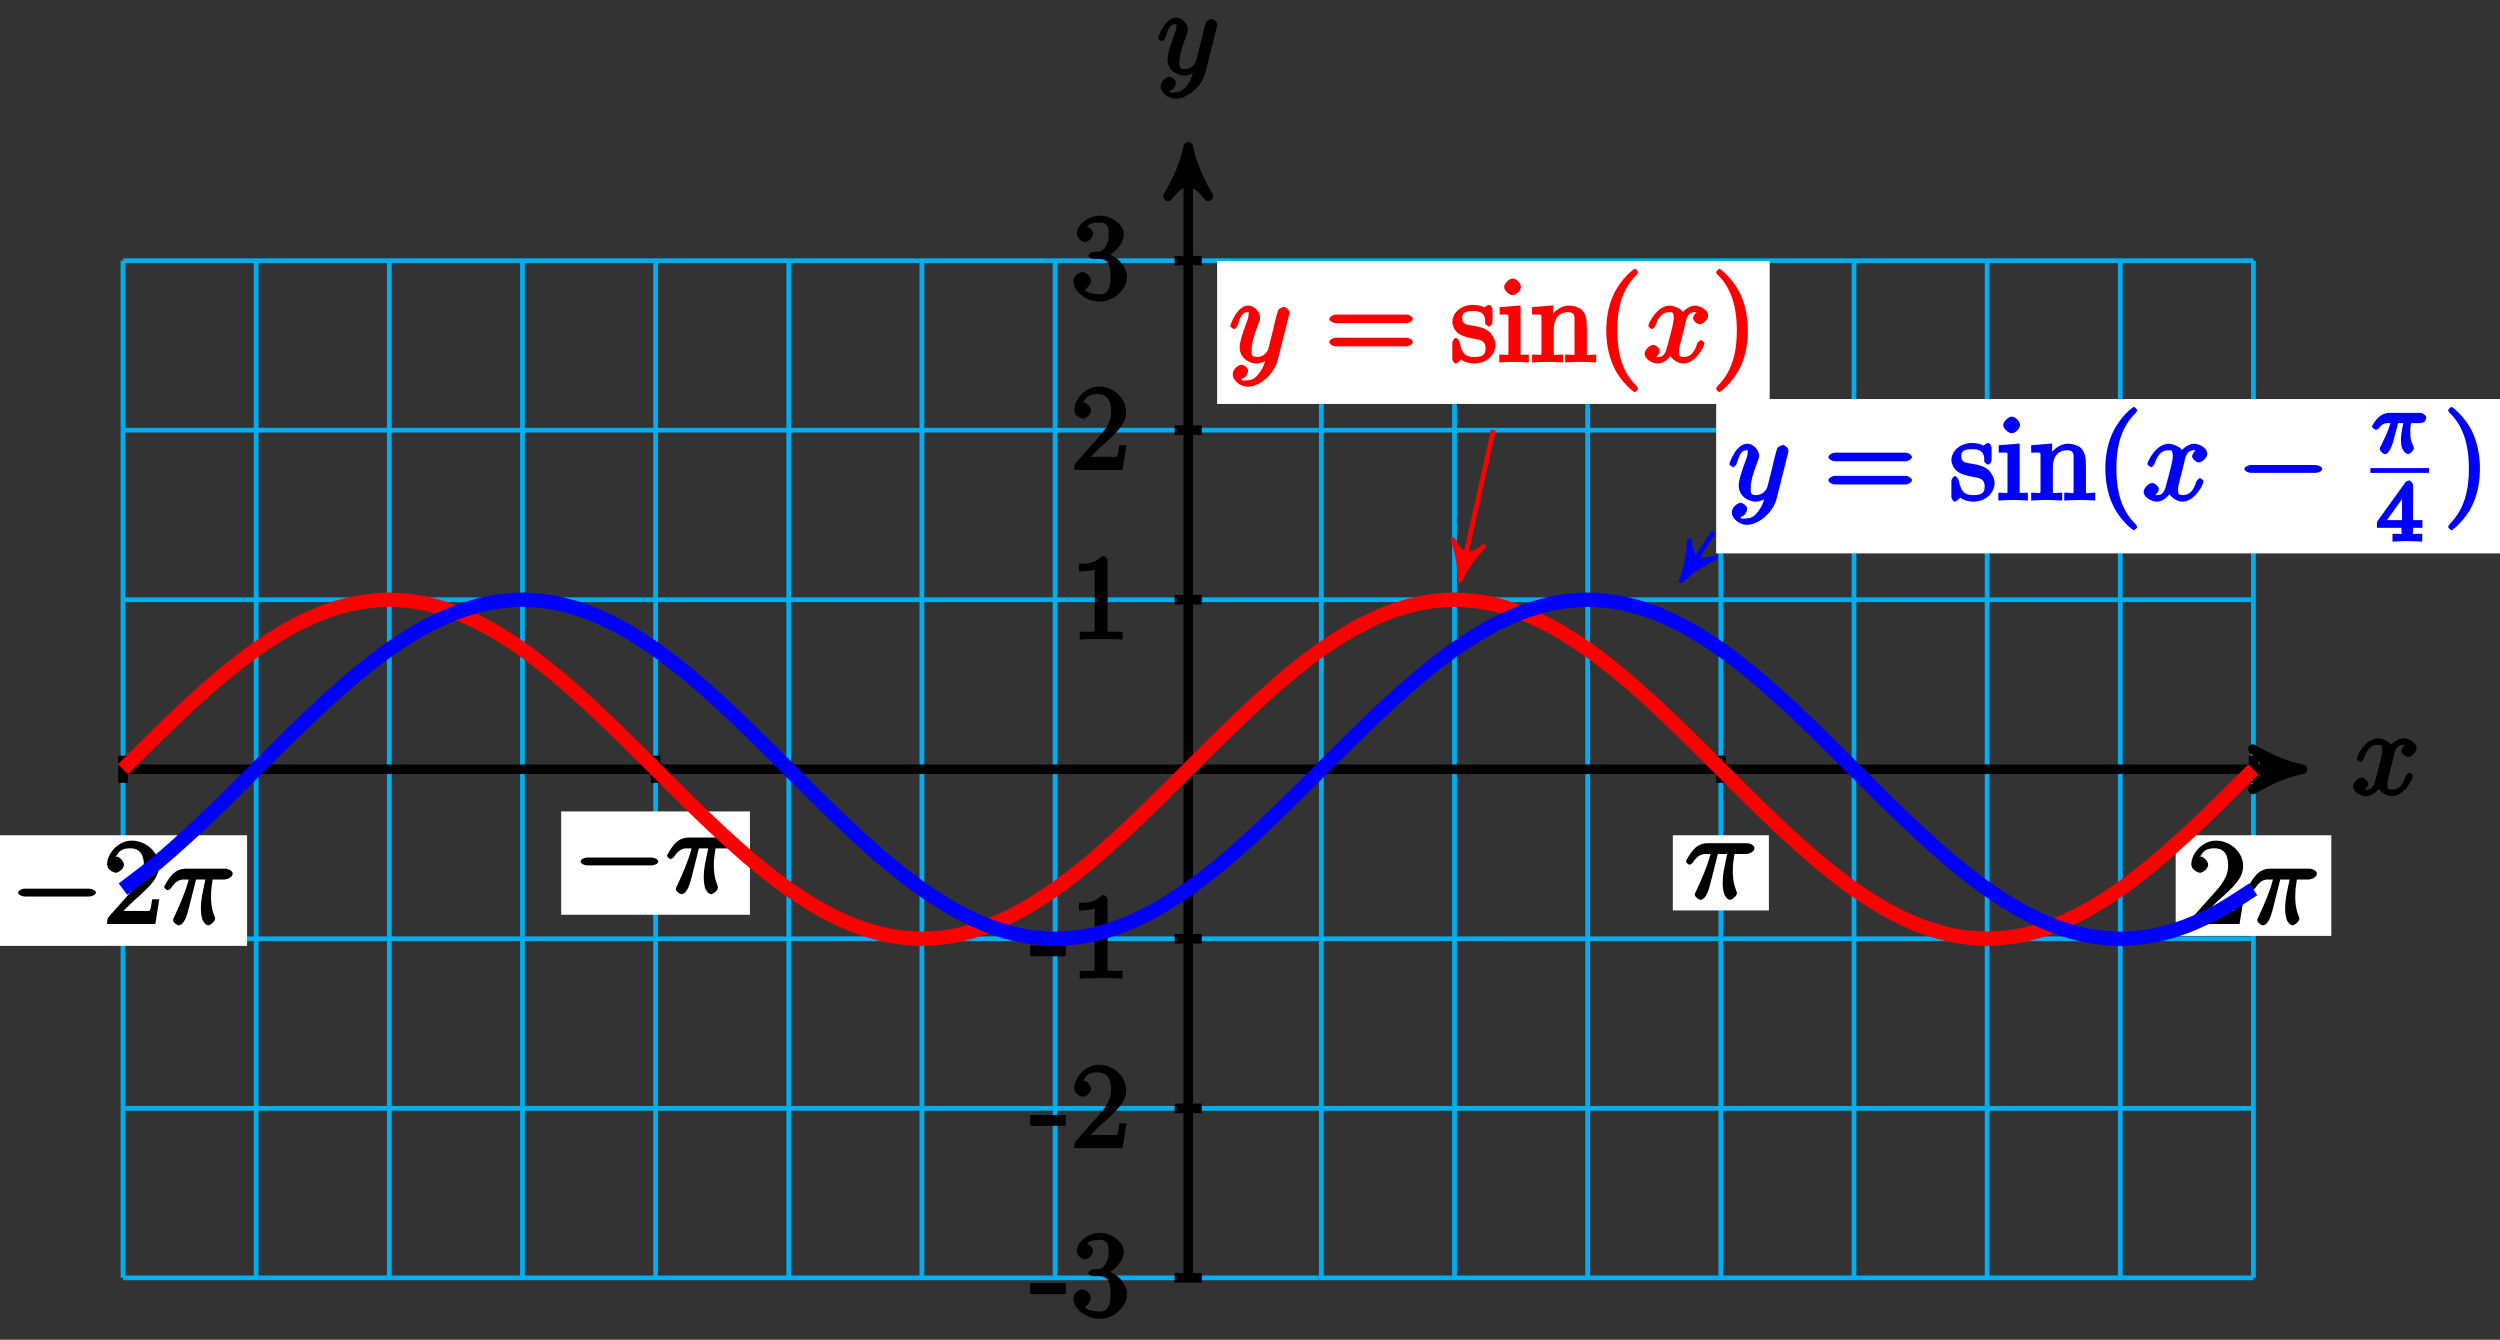 <?xml version="1.0" encoding="UTF-8"?>
<svg xmlns="http://www.w3.org/2000/svg" xmlns:xlink="http://www.w3.org/1999/xlink" width="209pt" height="112pt" viewBox="0 0 209 112" version="1.1">
<rect x="0" y="0" width="209" height="112" fill="#333333" stroke="none"/>
<defs>
<g>
<symbol overflow="visible" id="glyph0-0">
<path style="stroke:none;" d=""/>
</symbol>
<symbol overflow="visible" id="glyph0-1">
<path style="stroke:none;" d="M 3.5 -3.172 C 3.562 -3.422 3.625 -4.188 4.312 -4.188 C 4.359 -4.188 4.469 -4.234 4.688 -4.109 L 4.812 -4.391 C 4.531 -4.344 4.156 -3.922 4.156 -3.672 C 4.156 -3.516 4.453 -3.172 4.719 -3.172 C 4.938 -3.172 5.422 -3.516 5.422 -3.906 C 5.422 -4.422 4.672 -4.734 4.328 -4.734 C 3.75 -4.734 3.266 -4.156 3.297 -4.203 C 3.203 -4.469 2.5 -4.734 2.203 -4.734 C 1.172 -4.734 0.422 -3.281 0.422 -3.031 C 0.422 -2.938 0.703 -2.766 0.719 -2.766 C 0.797 -2.766 1 -2.953 1.016 -3.047 C 1.359 -4.094 1.844 -4.188 2.188 -4.188 C 2.375 -4.188 2.547 -4.25 2.547 -3.672 C 2.547 -3.375 2.375 -2.703 2 -1.312 C 1.844 -0.688 1.672 -0.438 1.234 -0.438 C 1.172 -0.438 1.062 -0.391 0.859 -0.516 L 0.734 -0.234 C 0.984 -0.297 1.375 -0.656 1.375 -0.938 C 1.375 -1.203 0.984 -1.453 0.844 -1.453 C 0.531 -1.453 0.109 -1.031 0.109 -0.703 C 0.109 -0.25 0.781 0.109 1.219 0.109 C 1.891 0.109 2.359 -0.641 2.391 -0.703 L 2.094 -0.812 C 2.219 -0.438 2.75 0.109 3.344 0.109 C 4.375 0.109 5.109 -1.328 5.109 -1.578 C 5.109 -1.688 4.859 -1.859 4.828 -1.859 C 4.734 -1.859 4.531 -1.641 4.516 -1.578 C 4.188 -0.516 3.688 -0.438 3.375 -0.438 C 2.984 -0.438 2.984 -0.594 2.984 -0.922 C 2.984 -1.141 3.047 -1.359 3.156 -1.797 Z M 3.5 -3.172 "/>
</symbol>
<symbol overflow="visible" id="glyph0-2">
<path style="stroke:none;" d="M 5.016 -3.953 C 5.047 -4.094 5.047 -4.109 5.047 -4.188 C 5.047 -4.359 4.75 -4.625 4.594 -4.625 C 4.5 -4.625 4.203 -4.516 4.109 -4.344 C 4.047 -4.203 3.969 -3.891 3.922 -3.703 C 3.859 -3.453 3.781 -3.188 3.734 -2.906 L 3.281 -1.109 C 3.234 -0.969 2.984 -0.438 2.328 -0.438 C 1.828 -0.438 1.891 -0.703 1.891 -1.078 C 1.891 -1.531 2.047 -2.156 2.391 -3.031 C 2.547 -3.438 2.594 -3.547 2.594 -3.75 C 2.594 -4.203 2.109 -4.734 1.609 -4.734 C 0.656 -4.734 0.109 -3.125 0.109 -3.031 C 0.109 -2.938 0.391 -2.766 0.406 -2.766 C 0.516 -2.766 0.688 -2.953 0.734 -3.109 C 1 -4.047 1.234 -4.188 1.578 -4.188 C 1.656 -4.188 1.641 -4.344 1.641 -4.031 C 1.641 -3.781 1.547 -3.516 1.469 -3.328 C 1.078 -2.266 0.891 -1.703 0.891 -1.234 C 0.891 -0.344 1.703 0.109 2.297 0.109 C 2.688 0.109 3.141 -0.109 3.422 -0.391 L 3.125 -0.5 C 2.984 0.016 2.922 0.391 2.516 0.922 C 2.266 1.25 2.016 1.5 1.562 1.5 C 1.422 1.5 1.141 1.641 1.031 1.406 C 0.953 1.406 1.203 1.359 1.344 1.234 C 1.453 1.141 1.594 0.906 1.594 0.719 C 1.594 0.406 1.156 0.203 1.062 0.203 C 0.828 0.203 0.312 0.531 0.312 1.016 C 0.312 1.516 0.938 2.047 1.562 2.047 C 2.578 2.047 3.781 0.984 4.062 -0.156 Z M 5.016 -3.953 "/>
</symbol>
<symbol overflow="visible" id="glyph0-3">
<path style="stroke:none;" d="M 2.641 -3.719 L 3.547 -3.719 C 3.266 -2.406 3.172 -1.969 3.172 -1.312 C 3.172 -1.156 3.172 -0.891 3.25 -0.547 C 3.344 -0.109 3.641 0.109 3.781 0.109 C 3.984 0.109 4.359 -0.234 4.359 -0.422 C 4.359 -0.484 4.359 -0.516 4.312 -0.641 C 4.016 -1.359 4.016 -2.016 4.016 -2.297 C 4.016 -2.828 4.094 -3.359 4.156 -3.719 L 5.156 -3.719 C 5.297 -3.719 5.828 -3.875 5.828 -4.219 C 5.828 -4.453 5.438 -4.625 5.25 -4.625 L 1.906 -4.625 C 1.688 -4.625 1.188 -4.578 0.75 -4.109 C 0.406 -3.719 0.094 -3.141 0.094 -3.094 C 0.094 -3.078 0.266 -2.828 0.391 -2.828 C 0.469 -2.828 0.609 -2.922 0.672 -3 C 1.156 -3.766 1.609 -3.719 1.812 -3.719 L 2.156 -3.719 C 1.891 -2.672 1.344 -1.469 1 -0.719 C 0.891 -0.531 0.844 -0.391 0.844 -0.312 C 0.844 -0.125 1.188 0.109 1.312 0.109 C 1.609 0.109 1.859 -0.328 1.984 -0.703 C 2.125 -1.156 2.125 -1.172 2.25 -1.672 L 2.766 -3.719 Z M 2.641 -3.719 "/>
</symbol>
<symbol overflow="visible" id="glyph1-0">
<path style="stroke:none;" d=""/>
</symbol>
<symbol overflow="visible" id="glyph1-1">
<path style="stroke:none;" d="M 2.922 -2.031 L 2.922 -2.766 L -0.062 -2.766 L -0.062 -1.859 L 2.922 -1.859 Z M 2.922 -2.031 "/>
</symbol>
<symbol overflow="visible" id="glyph1-2">
<path style="stroke:none;" d="M 4.719 -1.859 C 4.719 -2.688 3.922 -3.625 2.891 -3.844 L 2.891 -3.516 C 3.703 -3.781 4.453 -4.641 4.453 -5.422 C 4.453 -6.234 3.406 -6.969 2.453 -6.969 C 1.453 -6.969 0.516 -6.203 0.516 -5.438 C 0.516 -5.109 0.906 -4.766 1.203 -4.766 C 1.5 -4.766 1.875 -5.141 1.875 -5.438 C 1.875 -5.938 1.234 -6.094 1.391 -6.094 C 1.516 -6.312 2.047 -6.391 2.406 -6.391 C 2.828 -6.391 3.188 -6.328 3.188 -5.438 C 3.188 -5.312 3.219 -4.859 2.953 -4.422 C 2.656 -3.938 2.453 -3.953 2.203 -3.953 C 2.125 -3.938 1.891 -3.922 1.812 -3.922 C 1.734 -3.906 1.484 -3.734 1.484 -3.625 C 1.484 -3.516 1.734 -3.359 1.906 -3.359 L 2.344 -3.359 C 3.156 -3.359 3.344 -2.844 3.344 -1.859 C 3.344 -0.516 2.844 -0.391 2.406 -0.391 C 1.969 -0.391 1.344 -0.516 1.203 -0.766 C 1.219 -0.766 1.703 -1.141 1.703 -1.531 C 1.703 -1.891 1.266 -2.25 0.984 -2.25 C 0.734 -2.25 0.234 -1.938 0.234 -1.5 C 0.234 -0.594 1.344 0.219 2.438 0.219 C 3.656 0.219 4.719 -0.844 4.719 -1.859 Z M 4.719 -1.859 "/>
</symbol>
<symbol overflow="visible" id="glyph1-3">
<path style="stroke:none;" d="M 4.469 -2.062 L 4.078 -2.062 C 4 -1.594 3.984 -1.281 3.875 -1.125 C 3.812 -1.047 3.281 -1.094 3.062 -1.094 L 1.266 -1.094 L 1.391 -0.812 L 2.438 -1.844 C 4 -3.219 4.641 -3.875 4.641 -4.859 C 4.641 -6 3.578 -6.969 2.359 -6.969 C 1.234 -6.969 0.312 -5.875 0.312 -5 C 0.312 -4.438 1 -4.281 1.031 -4.281 C 1.203 -4.281 1.719 -4.562 1.719 -4.969 C 1.719 -5.219 1.359 -5.656 1.016 -5.656 C 0.938 -5.656 0.922 -5.656 1.141 -5.734 C 1.281 -6.125 1.656 -6.328 2.234 -6.328 C 3.141 -6.328 3.391 -5.688 3.391 -4.859 C 3.391 -4.062 2.938 -3.406 2.391 -2.781 L 0.484 -0.641 C 0.375 -0.531 0.312 -0.406 0.312 0 L 4.344 0 L 4.672 -2.062 Z M 4.469 -2.062 "/>
</symbol>
<symbol overflow="visible" id="glyph1-4">
<path style="stroke:none;" d="M 4.344 -0.156 L 4.344 -0.641 L 3.859 -0.641 C 2.953 -0.641 3.094 -0.578 3.094 -0.953 L 3.094 -6.547 C 3.094 -6.781 2.938 -6.969 2.625 -6.969 C 1.953 -6.281 1.203 -6.328 0.703 -6.328 L 0.703 -5.688 C 1.094 -5.688 1.797 -5.734 2.016 -5.859 L 2.016 -0.953 C 2.016 -0.594 2.156 -0.641 1.266 -0.641 L 0.766 -0.641 L 0.766 0.016 C 1.297 -0.031 2.156 -0.031 2.562 -0.031 C 2.953 -0.031 3.828 -0.031 4.344 0.016 Z M 4.344 -0.156 "/>
</symbol>
<symbol overflow="visible" id="glyph2-0">
<path style="stroke:none;" d=""/>
</symbol>
<symbol overflow="visible" id="glyph2-1">
<path style="stroke:none;" d="M 1.391 -0.812 L 2.438 -1.844 C 4 -3.219 4.641 -3.875 4.641 -4.859 C 4.641 -6 3.578 -6.969 2.359 -6.969 C 1.234 -6.969 0.312 -5.875 0.312 -5 C 0.312 -4.438 1 -4.281 1.031 -4.281 C 1.203 -4.281 1.719 -4.562 1.719 -4.969 C 1.719 -5.219 1.359 -5.656 1.016 -5.656 C 0.938 -5.656 0.922 -5.656 1.141 -5.734 C 1.281 -6.125 1.656 -6.328 2.234 -6.328 C 3.141 -6.328 3.391 -5.688 3.391 -4.859 C 3.391 -4.062 2.938 -3.406 2.391 -2.781 L 0.484 -0.641 C 0.375 -0.531 0.312 -0.406 0.312 0 L 4.344 0 L 4.672 -2.062 L 4.078 -2.062 C 4 -1.594 3.984 -1.281 3.875 -1.125 C 3.812 -1.047 3.281 -1.094 3.062 -1.094 L 1.266 -1.094 Z M 1.391 -0.812 "/>
</symbol>
<symbol overflow="visible" id="glyph2-2">
<path style="stroke:none;" d="M 6.844 -3.266 C 7 -3.266 7.359 -3.422 7.359 -3.625 C 7.359 -3.812 7 -3.984 6.859 -3.984 L 0.891 -3.984 C 0.75 -3.984 0.375 -3.812 0.375 -3.625 C 0.375 -3.422 0.75 -3.266 0.891 -3.266 Z M 6.859 -1.328 C 7 -1.328 7.359 -1.484 7.359 -1.688 C 7.359 -1.891 7 -2.047 6.844 -2.047 L 0.891 -2.047 C 0.75 -2.047 0.375 -1.891 0.375 -1.688 C 0.375 -1.484 0.75 -1.328 0.891 -1.328 Z M 6.859 -1.328 "/>
</symbol>
<symbol overflow="visible" id="glyph2-3">
<path style="stroke:none;" d="M 2.078 -1.938 C 2.297 -1.891 2.938 -1.891 2.938 -1.172 C 2.938 -0.672 2.766 -0.438 1.984 -0.438 C 1.141 -0.438 0.953 -0.844 0.766 -1.688 C 0.734 -1.812 0.562 -2.031 0.453 -2.031 C 0.328 -2.031 0.156 -1.781 0.156 -1.609 L 0.156 -0.297 C 0.156 -0.125 0.328 0.109 0.438 0.109 C 0.484 0.109 0.625 0.047 0.812 -0.141 C 0.828 -0.156 0.828 -0.172 0.891 -0.234 C 1.203 0.047 1.781 0.109 1.984 0.109 C 3.125 0.109 3.766 -0.719 3.766 -1.438 C 3.766 -1.969 3.406 -2.375 3.297 -2.5 C 2.953 -2.828 2.453 -2.953 2.031 -3.031 C 1.469 -3.141 0.984 -3.094 0.984 -3.672 C 0.984 -4.031 1.062 -4.281 1.922 -4.281 C 3.016 -4.281 2.891 -3.531 2.906 -3.234 C 2.922 -3.141 3.188 -2.984 3.203 -2.984 C 3.344 -2.984 3.516 -3.188 3.516 -3.375 L 3.516 -4.391 C 3.516 -4.562 3.344 -4.797 3.234 -4.797 C 3.188 -4.797 3.031 -4.75 2.906 -4.625 C 2.875 -4.578 2.766 -4.5 2.844 -4.562 C 2.609 -4.75 2.078 -4.797 1.922 -4.797 C 0.703 -4.797 0.156 -3.953 0.156 -3.406 C 0.156 -3.047 0.359 -2.656 0.625 -2.438 C 0.953 -2.188 1.359 -2.078 2.078 -1.938 Z M 2.078 -1.938 "/>
</symbol>
<symbol overflow="visible" id="glyph2-4">
<path style="stroke:none;" d="M 1.766 -4.734 L 0.188 -4.609 L 0.188 -3.984 C 1.016 -3.984 0.922 -4.094 0.922 -3.594 L 0.922 -0.922 C 0.922 -0.469 1 -0.641 0.156 -0.641 L 0.156 0.016 C 0.641 -0.016 1.188 -0.031 1.422 -0.031 C 1.781 -0.031 2.125 -0.016 2.625 0.016 L 2.625 -0.641 C 1.797 -0.641 1.938 -0.516 1.938 -0.906 L 1.938 -4.75 Z M 1.969 -6.297 C 1.969 -6.625 1.562 -7 1.281 -7 C 0.969 -7 0.562 -6.562 0.562 -6.297 C 0.562 -6.031 0.969 -5.609 1.281 -5.609 C 1.562 -5.609 1.969 -5.984 1.969 -6.297 Z M 1.969 -6.297 "/>
</symbol>
<symbol overflow="visible" id="glyph2-5">
<path style="stroke:none;" d="M 0.922 -3.594 L 0.922 -0.922 C 0.922 -0.469 0.984 -0.641 0.141 -0.641 L 0.141 0.016 C 0.672 -0.016 1.172 -0.031 1.453 -0.031 C 1.703 -0.031 2.219 -0.016 2.734 0.016 L 2.734 -0.641 C 1.891 -0.641 1.953 -0.469 1.953 -0.922 L 1.953 -2.75 C 1.953 -3.781 2.5 -4.188 3.125 -4.188 C 3.766 -4.188 3.688 -3.812 3.688 -3.234 L 3.688 -0.922 C 3.688 -0.469 3.766 -0.641 2.906 -0.641 L 2.906 0.016 C 3.438 -0.016 3.953 -0.031 4.219 -0.031 C 4.469 -0.031 5 -0.016 5.5 0.016 L 5.5 -0.641 C 4.812 -0.641 4.734 -0.469 4.719 -0.766 L 4.719 -2.672 C 4.719 -3.531 4.672 -3.953 4.359 -4.312 C 4.234 -4.484 3.781 -4.734 3.203 -4.734 C 2.469 -4.734 1.828 -4.141 1.547 -3.516 L 1.891 -3.516 L 1.891 -4.75 L 0.141 -4.609 L 0.141 -3.984 C 1.016 -3.984 0.922 -4.078 0.922 -3.594 Z M 0.922 -3.594 "/>
</symbol>
<symbol overflow="visible" id="glyph2-6">
<path style="stroke:none;" d="M 3.469 2.234 C 3.469 2.203 3.422 2.062 3.25 1.891 C 2 0.641 1.734 -1.125 1.734 -2.656 C 1.734 -4.391 2.062 -6.016 3.297 -7.25 C 3.422 -7.375 3.469 -7.5 3.469 -7.531 C 3.469 -7.609 3.266 -7.812 3.203 -7.812 C 3.094 -7.812 2.031 -6.953 1.438 -5.688 C 0.922 -4.594 0.812 -3.484 0.812 -2.656 C 0.812 -1.875 0.922 -0.672 1.469 0.453 C 2.062 1.688 3.094 2.5 3.203 2.5 C 3.266 2.5 3.469 2.297 3.469 2.234 Z M 3.469 2.234 "/>
</symbol>
<symbol overflow="visible" id="glyph2-7">
<path style="stroke:none;" d="M 3.047 -2.656 C 3.047 -3.422 2.938 -4.641 2.391 -5.766 C 1.797 -6.984 0.766 -7.812 0.672 -7.812 C 0.609 -7.812 0.391 -7.594 0.391 -7.531 C 0.391 -7.5 0.438 -7.375 0.625 -7.203 C 1.609 -6.203 2.125 -4.734 2.125 -2.656 C 2.125 -0.953 1.797 0.688 0.562 1.938 C 0.438 2.062 0.391 2.203 0.391 2.234 C 0.391 2.297 0.609 2.5 0.672 2.5 C 0.766 2.5 1.828 1.656 2.422 0.391 C 2.938 -0.703 3.047 -1.812 3.047 -2.656 Z M 3.047 -2.656 "/>
</symbol>
<symbol overflow="visible" id="glyph3-0">
<path style="stroke:none;" d=""/>
</symbol>
<symbol overflow="visible" id="glyph3-1">
<path style="stroke:none;" d="M 6.562 -2.297 C 6.734 -2.297 7.125 -2.422 7.125 -2.625 C 7.125 -2.828 6.734 -2.953 6.562 -2.953 L 1.172 -2.953 C 1 -2.953 0.625 -2.828 0.625 -2.625 C 0.625 -2.422 1 -2.297 1.172 -2.297 Z M 6.562 -2.297 "/>
</symbol>
<symbol overflow="visible" id="glyph4-0">
<path style="stroke:none;" d=""/>
</symbol>
<symbol overflow="visible" id="glyph4-1">
<path style="stroke:none;" d="M 2.172 -2.531 L 2.75 -2.531 C 2.703 -2.312 2.547 -1.672 2.547 -1.125 C 2.547 -0.844 2.578 -0.656 2.625 -0.5 C 2.734 -0.156 3.016 0.062 3.125 0.062 C 3.297 0.062 3.641 -0.266 3.641 -0.438 C 3.641 -0.5 3.578 -0.656 3.531 -0.719 C 3.406 -0.984 3.328 -1.25 3.328 -1.812 C 3.328 -1.953 3.328 -2.234 3.391 -2.531 L 4.109 -2.531 C 4.234 -2.531 4.422 -2.578 4.5 -2.641 C 4.594 -2.703 4.672 -2.969 4.672 -3 C 4.672 -3.203 4.312 -3.391 4.188 -3.391 L 1.562 -3.391 C 1.281 -3.391 0.938 -3.266 0.625 -2.969 C 0.453 -2.812 0.125 -2.312 0.125 -2.25 C 0.125 -2.156 0.406 -1.969 0.438 -1.969 C 0.516 -1.969 0.641 -2.031 0.688 -2.094 C 1.047 -2.578 1.344 -2.531 1.5 -2.531 L 1.672 -2.531 C 1.516 -1.953 1.188 -1.266 1.062 -1.016 C 0.891 -0.625 0.875 -0.609 0.812 -0.547 C 0.781 -0.422 0.781 -0.391 0.781 -0.344 C 0.781 -0.234 1.047 0.062 1.219 0.062 C 1.484 0.062 1.75 -0.438 1.922 -1.062 L 2.312 -2.531 Z M 2.172 -2.531 "/>
</symbol>
<symbol overflow="visible" id="glyph5-0">
<path style="stroke:none;" d=""/>
</symbol>
<symbol overflow="visible" id="glyph5-1">
<path style="stroke:none;" d="M 3.875 -1.344 L 3.875 -1.781 L 3.094 -1.781 L 3.094 -4.703 C 3.094 -4.844 2.906 -5.094 2.766 -5.094 C 2.672 -5.094 2.516 -5.031 2.438 -4.922 L 0.078 -1.641 L 0.078 -1.141 L 2.125 -1.141 L 2.125 -0.766 C 2.125 -0.531 2.328 -0.641 1.75 -0.641 L 1.375 -0.641 L 1.375 0.016 C 1.922 -0.016 2.359 -0.031 2.609 -0.031 C 2.875 -0.031 3.312 -0.016 3.859 0.016 L 3.859 -0.641 L 3.484 -0.641 C 2.906 -0.641 3.094 -0.531 3.094 -0.766 L 3.094 -1.141 L 3.875 -1.141 Z M 2.172 -4.141 L 2.172 -1.781 L 0.906 -1.781 L 2.5 -4 Z M 2.172 -4.141 "/>
</symbol>
</g>
</defs>
<g id="surface1">
<path style="fill:none;stroke-width:0.399;stroke-linecap:butt;stroke-linejoin:miter;stroke:rgb(0%,67.839%,93.729%);stroke-opacity:1;stroke-miterlimit:10;" d="M -89.052 -42.518 L 89.052 -42.518 M -89.052 -28.347 L 89.052 -28.347 M -89.052 -14.172 L 89.052 -14.172 M -89.052 -0.001 L 89.052 -0.001 M -89.052 14.174 L 89.052 14.174 M -89.052 28.348 L 89.052 28.348 M -89.052 42.516 L 89.052 42.516 M -89.052 -42.518 L -89.052 42.519 M -77.92 -42.518 L -77.92 42.519 M -66.788 -42.518 L -66.788 42.519 M -55.659 -42.518 L -55.659 42.519 M -44.527 -42.518 L -44.527 42.519 M -33.395 -42.518 L -33.395 42.519 M -22.263 -42.518 L -22.263 42.519 M -11.13 -42.518 L -11.13 42.519 M 0.002 -42.518 L 0.002 42.519 M 11.13 -42.518 L 11.13 42.519 M 22.262 -42.518 L 22.262 42.519 M 33.395 -42.518 L 33.395 42.519 M 44.527 -42.518 L 44.527 42.519 M 55.659 -42.518 L 55.659 42.519 M 66.788 -42.518 L 66.788 42.519 M 77.92 -42.518 L 77.92 42.519 M 89.052 -42.518 L 89.052 42.519 " transform="matrix(1,0,0,-1,99.334,64.311)"/>
<path style="fill:none;stroke-width:0.797;stroke-linecap:butt;stroke-linejoin:miter;stroke:rgb(0%,0%,0%);stroke-opacity:1;stroke-miterlimit:10;" d="M -89.052 -0.001 L 92.11 -0.001 " transform="matrix(1,0,0,-1,99.334,64.311)"/>
<path style="fill-rule:nonzero;fill:rgb(0%,0%,0%);fill-opacity:1;stroke-width:0.797;stroke-linecap:butt;stroke-linejoin:round;stroke:rgb(0%,0%,0%);stroke-opacity:1;stroke-miterlimit:10;" d="M 1.036 -0.001 C -0.257 0.26 -1.554 0.776 -3.109 1.682 C -1.554 0.518 -1.554 -0.517 -3.109 -1.685 C -1.554 -0.779 -0.257 -0.259 1.036 -0.001 Z M 1.036 -0.001 " transform="matrix(1,0,0,-1,191.449,64.311)"/>
<g style="fill:rgb(0%,0%,0%);fill-opacity:1;">
  <use xlink:href="#glyph0-1" x="196.603" y="66.456"/>
</g>
<path style="fill:none;stroke-width:0.797;stroke-linecap:butt;stroke-linejoin:miter;stroke:rgb(0%,0%,0%);stroke-opacity:1;stroke-miterlimit:10;" d="M 0.002 -42.518 L 0.002 51.007 " transform="matrix(1,0,0,-1,99.334,64.311)"/>
<path style="fill-rule:nonzero;fill:rgb(0%,0%,0%);fill-opacity:1;stroke-width:0.797;stroke-linecap:butt;stroke-linejoin:round;stroke:rgb(0%,0%,0%);stroke-opacity:1;stroke-miterlimit:10;" d="M 1.035 -0.002 C -0.257 0.26 -1.554 0.775 -3.109 1.686 C -1.554 0.518 -1.554 -0.517 -3.109 -1.685 C -1.554 -0.775 -0.257 -0.26 1.035 -0.002 Z M 1.035 -0.002 " transform="matrix(0,-1,-1,0,99.334,13.301)"/>
<g style="fill:rgb(0%,0%,0%);fill-opacity:1;">
  <use xlink:href="#glyph0-2" x="96.713" y="6.21"/>
</g>
<path style="fill:none;stroke-width:0.797;stroke-linecap:butt;stroke-linejoin:miter;stroke:rgb(0%,0%,0%);stroke-opacity:1;stroke-miterlimit:10;" d="M 1.135 -42.518 L -1.135 -42.518 " transform="matrix(1,0,0,-1,99.334,64.311)"/>
<g style="fill:rgb(0%,0%,0%);fill-opacity:1;">
  <use xlink:href="#glyph1-1" x="86.181" y="110.042"/>
  <use xlink:href="#glyph1-2" x="89.499" y="110.042"/>
</g>
<path style="fill:none;stroke-width:0.797;stroke-linecap:butt;stroke-linejoin:miter;stroke:rgb(0%,0%,0%);stroke-opacity:1;stroke-miterlimit:10;" d="M 1.135 -28.347 L -1.135 -28.347 " transform="matrix(1,0,0,-1,99.334,64.311)"/>
<g style="fill:rgb(0%,0%,0%);fill-opacity:1;">
  <use xlink:href="#glyph1-1" x="86.181" y="95.977"/>
  <use xlink:href="#glyph1-3" x="89.499" y="95.977"/>
</g>
<path style="fill:none;stroke-width:0.797;stroke-linecap:butt;stroke-linejoin:miter;stroke:rgb(0%,0%,0%);stroke-opacity:1;stroke-miterlimit:10;" d="M 1.135 -14.172 L -1.135 -14.172 " transform="matrix(1,0,0,-1,99.334,64.311)"/>
<g style="fill:rgb(0%,0%,0%);fill-opacity:1;">
  <use xlink:href="#glyph1-1" x="86.181" y="81.803"/>
  <use xlink:href="#glyph1-4" x="89.499" y="81.803"/>
</g>
<path style="fill:none;stroke-width:0.797;stroke-linecap:butt;stroke-linejoin:miter;stroke:rgb(0%,0%,0%);stroke-opacity:1;stroke-miterlimit:10;" d="M 1.135 14.174 L -1.135 14.174 " transform="matrix(1,0,0,-1,99.334,64.311)"/>
<g style="fill:rgb(0%,0%,0%);fill-opacity:1;">
  <use xlink:href="#glyph1-4" x="89.5" y="53.454"/>
</g>
<path style="fill:none;stroke-width:0.797;stroke-linecap:butt;stroke-linejoin:miter;stroke:rgb(0%,0%,0%);stroke-opacity:1;stroke-miterlimit:10;" d="M 1.135 28.348 L -1.135 28.348 " transform="matrix(1,0,0,-1,99.334,64.311)"/>
<g style="fill:rgb(0%,0%,0%);fill-opacity:1;">
  <use xlink:href="#glyph1-3" x="89.5" y="39.281"/>
</g>
<path style="fill:none;stroke-width:0.797;stroke-linecap:butt;stroke-linejoin:miter;stroke:rgb(0%,0%,0%);stroke-opacity:1;stroke-miterlimit:10;" d="M 1.135 42.519 L -1.135 42.519 " transform="matrix(1,0,0,-1,99.334,64.311)"/>
<g style="fill:rgb(0%,0%,0%);fill-opacity:1;">
  <use xlink:href="#glyph1-2" x="89.5" y="24.997"/>
</g>
<path style="fill:none;stroke-width:0.797;stroke-linecap:butt;stroke-linejoin:miter;stroke:rgb(0%,0%,0%);stroke-opacity:1;stroke-miterlimit:10;" d="M 44.527 1.135 L 44.527 -1.134 " transform="matrix(1,0,0,-1,99.334,64.311)"/>
<path style=" stroke:none;fill-rule:nonzero;fill:rgb(100%,100%,100%);fill-opacity:1;" d="M 139.848 76.113 L 147.879 76.113 L 147.879 69.828 L 139.848 69.828 Z M 139.848 76.113 "/>
<g style="fill:rgb(0%,0%,0%);fill-opacity:1;">
  <use xlink:href="#glyph0-3" x="140.845" y="75.115"/>
</g>
<path style="fill:none;stroke-width:0.797;stroke-linecap:butt;stroke-linejoin:miter;stroke:rgb(0%,0%,0%);stroke-opacity:1;stroke-miterlimit:10;" d="M 89.052 1.135 L 89.052 -1.134 " transform="matrix(1,0,0,-1,99.334,64.311)"/>
<path style=" stroke:none;fill-rule:nonzero;fill:rgb(100%,100%,100%);fill-opacity:1;" d="M 181.887 78.242 L 194.898 78.242 L 194.898 69.828 L 181.887 69.828 Z M 181.887 78.242 "/>
<g style="fill:rgb(0%,0%,0%);fill-opacity:1;">
  <use xlink:href="#glyph2-1" x="182.883" y="77.246"/>
</g>
<g style="fill:rgb(0%,0%,0%);fill-opacity:1;">
  <use xlink:href="#glyph0-3" x="187.865" y="77.246"/>
</g>
<path style="fill:none;stroke-width:0.797;stroke-linecap:butt;stroke-linejoin:miter;stroke:rgb(0%,0%,0%);stroke-opacity:1;stroke-miterlimit:10;" d="M -44.527 1.135 L -44.527 -1.134 " transform="matrix(1,0,0,-1,99.334,64.311)"/>
<path style=" stroke:none;fill-rule:nonzero;fill:rgb(100%,100%,100%);fill-opacity:1;" d="M 46.914 76.473 L 62.695 76.473 L 62.695 67.836 L 46.914 67.836 Z M 46.914 76.473 "/>
<g style="fill:rgb(0%,0%,0%);fill-opacity:1;">
  <use xlink:href="#glyph3-1" x="47.912" y="74.645"/>
</g>
<g style="fill:rgb(0%,0%,0%);fill-opacity:1;">
  <use xlink:href="#glyph0-3" x="55.661" y="74.645"/>
</g>
<path style="fill:none;stroke-width:0.797;stroke-linecap:butt;stroke-linejoin:miter;stroke:rgb(0%,0%,0%);stroke-opacity:1;stroke-miterlimit:10;" d="M -89.052 1.135 L -89.052 -1.134 " transform="matrix(1,0,0,-1,99.334,64.311)"/>
<path style=" stroke:none;fill-rule:nonzero;fill:rgb(100%,100%,100%);fill-opacity:1;" d="M -0.105 79.074 L 20.656 79.074 L 20.656 69.828 L -0.105 69.828 Z M -0.105 79.074 "/>
<g style="fill:rgb(0%,0%,0%);fill-opacity:1;">
  <use xlink:href="#glyph3-1" x="0.892" y="77.246"/>
</g>
<g style="fill:rgb(0%,0%,0%);fill-opacity:1;">
  <use xlink:href="#glyph2-1" x="8.642" y="77.246"/>
</g>
<g style="fill:rgb(0%,0%,0%);fill-opacity:1;">
  <use xlink:href="#glyph0-3" x="13.623" y="77.246"/>
</g>
<path style="fill:none;stroke-width:1.196;stroke-linecap:butt;stroke-linejoin:miter;stroke:rgb(100%,0%,0%);stroke-opacity:1;stroke-miterlimit:10;" d="M -89.052 -0.001 C -89.052 -0.001 -87.045 2.014 -86.271 2.764 C -85.498 3.518 -84.26 4.713 -83.49 5.424 C -82.717 6.131 -81.478 7.236 -80.705 7.873 C -79.932 8.51 -78.693 9.478 -77.924 10.021 C -77.151 10.564 -75.912 11.357 -75.139 11.783 C -74.369 12.209 -73.131 12.799 -72.358 13.092 C -71.584 13.388 -70.346 13.752 -69.577 13.9 C -68.803 14.049 -67.565 14.174 -66.792 14.174 C -66.018 14.174 -64.78 14.049 -64.011 13.9 C -63.237 13.752 -61.999 13.388 -61.226 13.095 C -60.456 12.802 -59.218 12.213 -58.444 11.787 C -57.671 11.361 -56.433 10.564 -55.659 10.025 C -54.89 9.482 -53.652 8.514 -52.878 7.877 C -52.105 7.236 -50.867 6.135 -50.097 5.424 C -49.324 4.717 -48.086 3.522 -47.312 2.768 C -46.539 2.014 -45.301 0.772 -44.531 0.002 C -43.758 -0.763 -42.519 -2.009 -41.746 -2.763 C -40.977 -3.513 -39.738 -4.712 -38.965 -5.419 C -38.192 -6.13 -36.953 -7.231 -36.184 -7.872 C -35.41 -8.509 -34.172 -9.477 -33.399 -10.02 C -32.625 -10.563 -31.387 -11.356 -30.618 -11.782 C -29.844 -12.208 -28.606 -12.798 -27.833 -13.09 C -27.063 -13.387 -25.825 -13.751 -25.052 -13.899 C -24.278 -14.051 -23.04 -14.172 -22.267 -14.172 C -21.497 -14.172 -20.259 -14.051 -19.485 -13.903 C -18.712 -13.751 -17.474 -13.387 -16.704 -13.094 C -15.931 -12.801 -14.693 -12.212 -13.919 -11.786 C -13.15 -11.36 -11.908 -10.567 -11.138 -10.024 C -10.365 -9.485 -9.127 -8.517 -8.353 -7.88 C -7.584 -7.239 -6.346 -6.138 -5.572 -5.431 C -4.799 -4.72 -3.561 -3.525 -2.791 -2.771 C -2.018 -2.017 -0.779 -0.775 -0.006 -0.005 C 0.767 0.76 2.006 2.006 2.775 2.76 C 3.549 3.51 4.787 4.709 5.56 5.416 C 6.33 6.127 7.568 7.229 8.341 7.869 C 9.115 8.506 10.353 9.475 11.126 10.018 C 11.896 10.56 13.134 11.353 13.907 11.779 C 14.681 12.205 15.919 12.799 16.688 13.092 C 17.462 13.384 18.7 13.748 19.474 13.9 C 20.243 14.049 21.485 14.174 22.255 14.174 C 23.028 14.174 24.266 14.052 25.04 13.904 C 25.809 13.752 27.047 13.388 27.821 13.095 C 28.594 12.802 29.832 12.217 30.602 11.791 C 31.375 11.365 32.613 10.572 33.387 10.029 C 34.16 9.486 35.398 8.518 36.168 7.881 C 36.941 7.244 38.18 6.143 38.953 5.432 C 39.722 4.725 40.961 3.526 41.734 2.776 C 42.508 2.022 43.746 0.776 44.519 0.01 C 45.289 -0.759 46.527 -2.001 47.3 -2.755 C 48.074 -3.509 49.312 -4.704 50.081 -5.415 C 50.855 -6.122 52.093 -7.228 52.866 -7.864 C 53.636 -8.505 54.874 -9.47 55.647 -10.013 C 56.421 -10.555 57.659 -11.352 58.432 -11.778 C 59.202 -12.204 60.44 -12.794 61.214 -13.09 C 61.987 -13.383 63.225 -13.747 63.995 -13.899 C 64.768 -14.047 66.006 -14.172 66.78 -14.172 C 67.553 -14.172 68.791 -14.051 69.561 -13.903 C 70.334 -13.755 71.572 -13.391 72.346 -13.098 C 73.115 -12.805 74.354 -12.216 75.127 -11.79 C 75.9 -11.364 77.139 -10.571 77.908 -10.032 C 78.681 -9.489 79.92 -8.52 80.693 -7.884 C 81.466 -7.247 82.705 -6.146 83.474 -5.435 C 84.248 -4.728 85.486 -3.529 86.259 -2.779 C 87.029 -2.025 89.04 -0.013 89.04 -0.013 " transform="matrix(1,0,0,-1,99.334,64.311)"/>
<path style="fill:none;stroke-width:1.196;stroke-linecap:butt;stroke-linejoin:miter;stroke:rgb(0%,0%,100%);stroke-opacity:1;stroke-miterlimit:10;" d="M -89.052 -10.02 C -89.052 -10.02 -87.045 -8.513 -86.271 -7.872 C -85.498 -7.235 -84.26 -6.134 -83.49 -5.423 C -82.717 -4.716 -81.478 -3.517 -80.705 -2.767 C -79.932 -2.013 -78.693 -0.767 -77.924 -0.001 C -77.151 0.768 -75.912 2.01 -75.139 2.764 C -74.369 3.518 -73.131 4.713 -72.358 5.424 C -71.584 6.131 -70.346 7.236 -69.577 7.873 C -68.803 8.51 -67.565 9.478 -66.792 10.021 C -66.018 10.564 -64.78 11.357 -64.011 11.783 C -63.237 12.209 -61.999 12.799 -61.226 13.092 C -60.456 13.388 -59.218 13.752 -58.444 13.9 C -57.671 14.049 -56.433 14.174 -55.659 14.174 C -54.89 14.174 -53.652 14.052 -52.878 13.9 C -52.105 13.752 -50.867 13.388 -50.097 13.095 C -49.324 12.802 -48.086 12.213 -47.312 11.787 C -46.539 11.361 -45.301 10.564 -44.531 10.025 C -43.758 9.482 -42.519 8.514 -41.746 7.877 C -40.977 7.24 -39.738 6.135 -38.965 5.428 C -38.192 4.717 -36.953 3.522 -36.184 2.768 C -35.41 2.014 -34.172 0.772 -33.399 0.002 C -32.625 -0.763 -31.387 -2.009 -30.618 -2.759 C -29.844 -3.513 -28.606 -4.712 -27.833 -5.419 C -27.063 -6.13 -25.825 -7.231 -25.052 -7.868 C -24.278 -8.509 -23.04 -9.477 -22.267 -10.02 C -21.497 -10.563 -20.259 -11.356 -19.485 -11.782 C -18.712 -12.208 -17.474 -12.798 -16.704 -13.09 C -15.931 -13.387 -14.693 -13.751 -13.919 -13.899 C -13.15 -14.051 -11.908 -14.172 -11.138 -14.172 C -10.365 -14.172 -9.127 -14.051 -8.353 -13.903 C -7.584 -13.751 -6.346 -13.387 -5.572 -13.094 C -4.799 -12.801 -3.561 -12.212 -2.791 -11.786 C -2.018 -11.36 -0.779 -10.567 -0.006 -10.024 C 0.767 -9.485 2.006 -8.517 2.775 -7.88 C 3.549 -7.243 4.787 -6.138 5.56 -5.431 C 6.33 -4.72 7.568 -3.525 8.341 -2.771 C 9.115 -2.021 10.353 -0.775 11.126 -0.005 C 11.896 0.76 13.134 2.006 13.907 2.756 C 14.681 3.51 15.919 4.709 16.688 5.416 C 17.462 6.127 18.7 7.229 19.474 7.865 C 20.243 8.506 21.485 9.475 22.255 10.018 C 23.028 10.56 24.266 11.353 25.04 11.779 C 25.809 12.205 27.047 12.795 27.821 13.092 C 28.594 13.384 29.832 13.748 30.602 13.9 C 31.375 14.049 32.613 14.174 33.387 14.174 C 34.16 14.174 35.398 14.052 36.168 13.904 C 36.941 13.752 38.18 13.392 38.953 13.099 C 39.722 12.802 40.961 12.217 41.734 11.791 C 42.508 11.365 43.746 10.572 44.519 10.029 C 45.289 9.486 46.527 8.522 47.3 7.881 C 48.074 7.244 49.312 6.143 50.081 5.432 C 50.855 4.725 52.093 3.526 52.866 2.776 C 53.636 2.022 54.874 0.776 55.647 0.01 C 56.421 -0.755 57.659 -2.001 58.432 -2.755 C 59.202 -3.505 60.44 -4.704 61.214 -5.415 C 61.987 -6.122 63.225 -7.228 63.995 -7.864 C 64.768 -8.505 66.006 -9.47 66.78 -10.013 C 67.553 -10.555 68.791 -11.352 69.561 -11.778 C 70.334 -12.204 71.572 -12.794 72.346 -13.09 C 73.115 -13.383 74.354 -13.747 75.127 -13.899 C 75.9 -14.047 77.139 -14.172 77.908 -14.172 C 78.681 -14.172 79.92 -14.051 80.693 -13.903 C 81.466 -13.755 82.705 -13.391 83.474 -13.098 C 84.248 -12.805 85.486 -12.216 86.259 -11.79 C 87.029 -11.364 89.04 -10.032 89.04 -10.032 " transform="matrix(1,0,0,-1,99.334,64.311)"/>
<path style="fill:none;stroke-width:0.399;stroke-linecap:butt;stroke-linejoin:miter;stroke:rgb(100%,0%,0%);stroke-opacity:1;stroke-miterlimit:10;" d="M 22.895 16.564 L 25.512 28.348 " transform="matrix(1,0,0,-1,99.334,64.311)"/>
<path style="fill-rule:nonzero;fill:rgb(100%,0%,0%);fill-opacity:1;stroke-width:0.399;stroke-linecap:butt;stroke-linejoin:round;stroke:rgb(100%,0%,0%);stroke-opacity:1;stroke-miterlimit:10;" d="M 0.796 -0.002 C -0.201 0.197 -1.194 0.597 -2.389 1.295 C -1.194 0.401 -1.196 -0.4 -2.39 -1.294 C -1.197 -0.596 -0.201 -0.199 0.796 -0.002 Z M 0.796 -0.002 " transform="matrix(-0.217,0.976,0.976,0.217,122.229,47.747)"/>
<path style=" stroke:none;fill-rule:nonzero;fill:rgb(100%,100%,100%);fill-opacity:1;" d="M 101.75 33.77 L 147.945 33.77 L 147.945 21.816 L 101.75 21.816 Z M 101.75 33.77 "/>
<g style="fill:rgb(100%,0%,0%);fill-opacity:1;">
  <use xlink:href="#glyph0-2" x="102.746" y="30.283"/>
</g>
<g style="fill:rgb(100%,0%,0%);fill-opacity:1;">
  <use xlink:href="#glyph2-2" x="110.756" y="30.283"/>
</g>
<g style="fill:rgb(100%,0%,0%);fill-opacity:1;">
  <use xlink:href="#glyph2-3" x="121.257" y="30.283"/>
  <use xlink:href="#glyph2-4" x="125.182" y="30.283"/>
  <use xlink:href="#glyph2-5" x="127.942" y="30.283"/>
  <use xlink:href="#glyph2-6" x="133.472" y="30.283"/>
</g>
<g style="fill:rgb(100%,0%,0%);fill-opacity:1;">
  <use xlink:href="#glyph0-1" x="137.38" y="30.283"/>
</g>
<g style="fill:rgb(100%,0%,0%);fill-opacity:1;">
  <use xlink:href="#glyph2-7" x="143.074" y="30.283"/>
</g>
<path style="fill:none;stroke-width:0.399;stroke-linecap:butt;stroke-linejoin:miter;stroke:rgb(0%,0%,100%);stroke-opacity:1;stroke-miterlimit:10;" d="M 41.656 16.419 L 43.937 19.841 " transform="matrix(1,0,0,-1,99.334,64.311)"/>
<path style="fill-rule:nonzero;fill:rgb(0%,0%,100%);fill-opacity:1;stroke-width:0.399;stroke-linecap:butt;stroke-linejoin:round;stroke:rgb(0%,0%,100%);stroke-opacity:1;stroke-miterlimit:10;" d="M 0.797 0.002 C -0.199 0.201 -1.196 0.598 -2.389 1.295 C -1.194 0.397 -1.195 -0.397 -2.389 -1.296 C -1.196 -0.6 -0.201 -0.199 0.797 0.002 Z M 0.797 0.002 " transform="matrix(-0.555,0.832,0.832,0.555,140.992,47.89)"/>
<path style=" stroke:none;fill-rule:nonzero;fill:rgb(100%,100%,100%);fill-opacity:1;" d="M 143.473 46.262 L 209.145 46.262 L 209.145 33.359 L 143.473 33.359 Z M 143.473 46.262 "/>
<g style="fill:rgb(0%,0%,100%);fill-opacity:1;">
  <use xlink:href="#glyph0-2" x="144.469" y="41.829"/>
</g>
<g style="fill:rgb(0%,0%,100%);fill-opacity:1;">
  <use xlink:href="#glyph2-2" x="152.479" y="41.829"/>
</g>
<g style="fill:rgb(0%,0%,100%);fill-opacity:1;">
  <use xlink:href="#glyph2-3" x="162.98" y="41.829"/>
  <use xlink:href="#glyph2-4" x="166.905" y="41.829"/>
  <use xlink:href="#glyph2-5" x="169.665" y="41.829"/>
  <use xlink:href="#glyph2-6" x="175.195" y="41.829"/>
</g>
<g style="fill:rgb(0%,0%,100%);fill-opacity:1;">
  <use xlink:href="#glyph0-1" x="179.103" y="41.829"/>
</g>
<g style="fill:rgb(0%,0%,100%);fill-opacity:1;">
  <use xlink:href="#glyph3-1" x="187.011" y="41.829"/>
</g>
<g style="fill:rgb(0%,0%,100%);fill-opacity:1;">
  <use xlink:href="#glyph4-1" x="198.17" y="37.905"/>
</g>
<path style="fill:none;stroke-width:0.399;stroke-linecap:butt;stroke-linejoin:miter;stroke:rgb(0%,0%,100%);stroke-opacity:1;stroke-miterlimit:10;" d="M 236.029 -48.821 L 240.935 -48.821 " transform="matrix(1,0,0,-1,-37.869,-9.488)"/>
<g style="fill:rgb(0%,0%,100%);fill-opacity:1;">
  <use xlink:href="#glyph5-1" x="198.638" y="45.265"/>
</g>
<g style="fill:rgb(0%,0%,100%);fill-opacity:1;">
  <use xlink:href="#glyph2-7" x="204.274" y="41.829"/>
</g>
</g>
</svg>
